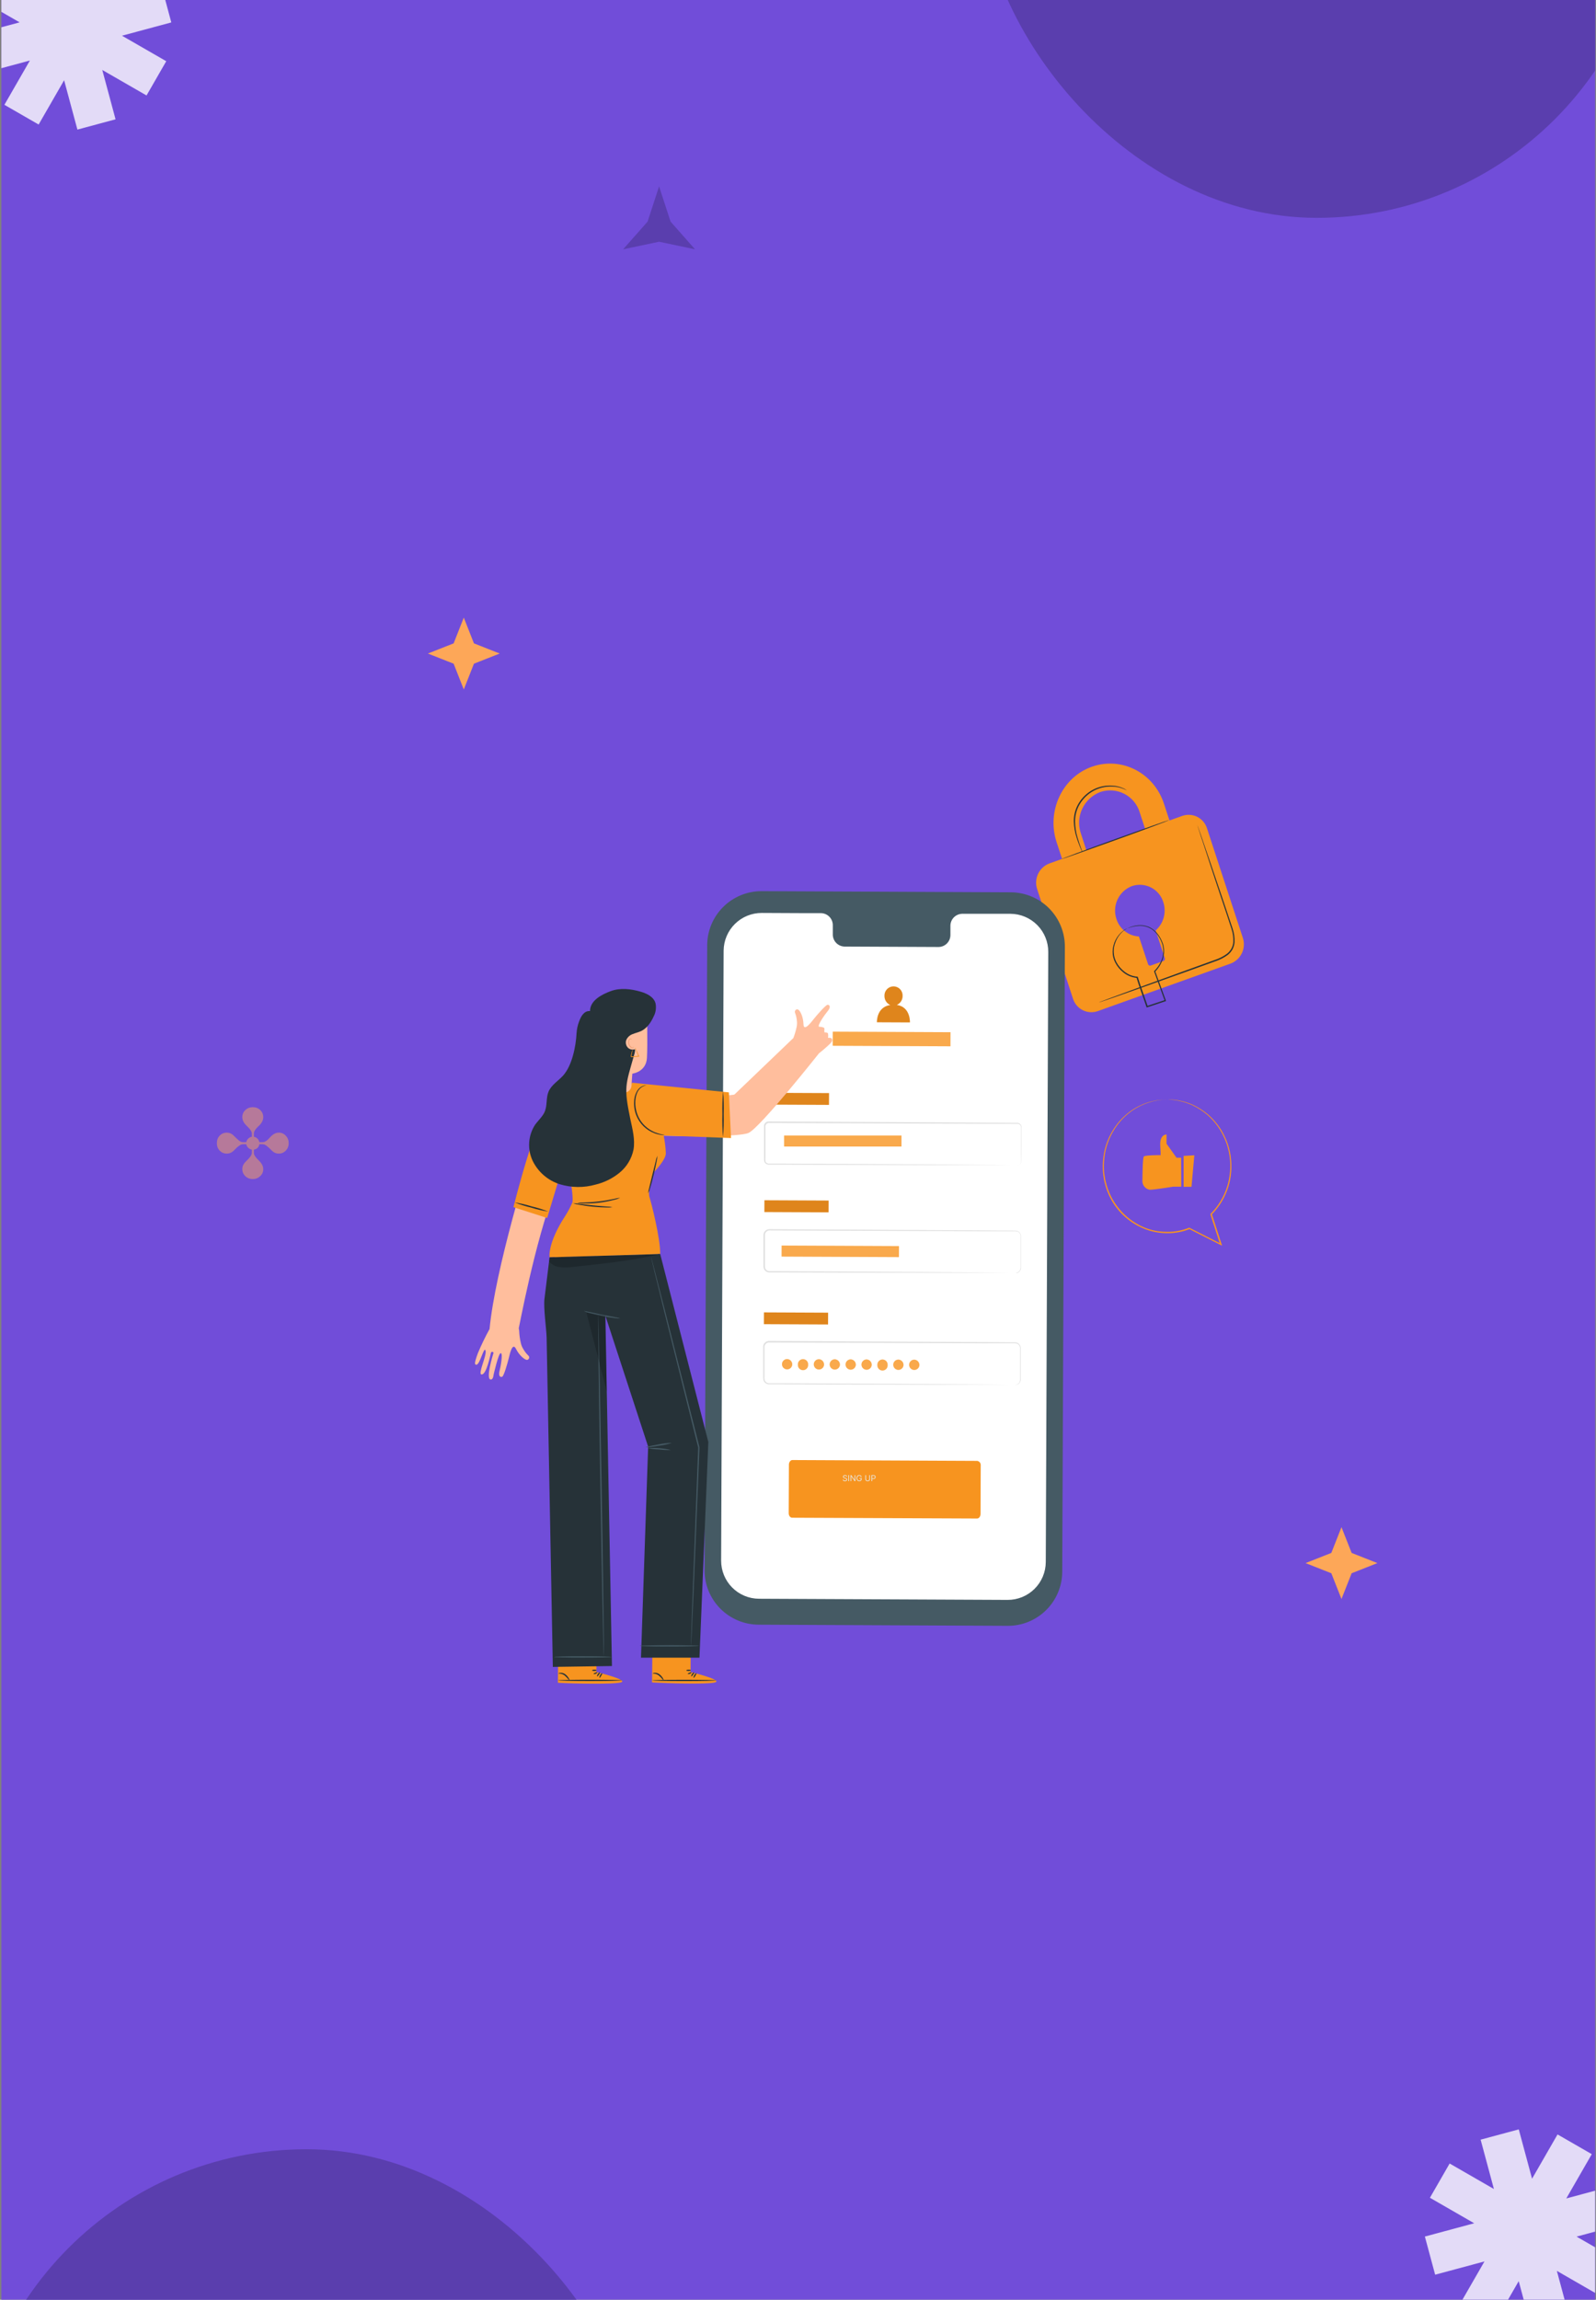 <svg width="711" height="1024" viewBox="0 0 711 1024" fill="none" xmlns="http://www.w3.org/2000/svg">
<rect x="0" y="0" width="711" height="1024" fill="#808080" stroke="none"/>
<g clip-path="url(#clip0_4180_63549)">
<rect width="710" height="1024" transform="translate(0.612)" fill="#714DD9"/>
<g clip-path="url(#clip1_4180_63549)">
<path fill-rule="evenodd" clip-rule="evenodd" d="M76.314 9.984L71.738 -7.011L49.766 -1.094L61.119 -20.814L45.866 -29.596L34.513 -9.875L28.596 -31.848L11.602 -27.271L17.518 -5.299L-2.202 -16.652L-10.983 -1.4L8.737 9.954L-13.235 15.87L-8.659 32.865L13.313 26.948L1.96 46.669L17.213 55.45L28.566 35.729L34.482 57.702L51.477 53.126L45.561 31.153L65.281 42.507L74.062 27.254L54.342 15.9L76.314 9.984Z" fill="#714DD9"/>
<path fill-rule="evenodd" clip-rule="evenodd" d="M76.314 9.984L71.738 -7.011L49.766 -1.094L61.119 -20.814L45.866 -29.596L34.513 -9.875L28.596 -31.848L11.602 -27.271L17.518 -5.299L-2.202 -16.652L-10.983 -1.4L8.737 9.954L-13.235 15.87L-8.659 32.865L13.313 26.948L1.96 46.669L17.213 55.45L28.566 35.729L34.482 57.702L51.477 53.126L45.561 31.153L65.281 42.507L74.062 27.254L54.342 15.9L76.314 9.984Z" fill="white" fill-opacity="0.8"/>
</g>
<g clip-path="url(#clip2_4180_63549)">
<path d="M293.613 83L298.733 98.68L309.613 111L293.613 107.64L277.613 111L288.493 98.68L293.613 83Z" fill="#714DD9"/>
<path d="M293.613 83L298.733 98.68L309.613 111L293.613 107.64L277.613 111L288.493 98.68L293.613 83Z" fill="black" fill-opacity="0.2"/>
</g>
<g clip-path="url(#clip3_4180_63549)">
<path fill-rule="evenodd" clip-rule="evenodd" d="M724.314 989.984L719.738 972.989L697.766 978.906L709.119 959.185L693.866 950.404L682.513 970.125L676.596 948.152L659.602 952.728L665.518 974.701L645.798 963.348L637.017 978.6L656.737 989.954L634.765 995.87L639.341 1012.86L661.313 1006.95L649.96 1026.67L665.213 1035.45L676.566 1015.73L682.482 1037.7L699.477 1033.13L693.561 1011.15L713.281 1022.51L722.062 1007.25L702.342 995.9L724.314 989.984Z" fill="#714DD9"/>
<path fill-rule="evenodd" clip-rule="evenodd" d="M724.314 989.984L719.738 972.989L697.766 978.906L709.119 959.185L693.866 950.404L682.513 970.125L676.596 948.152L659.602 952.728L665.518 974.701L645.798 963.348L637.017 978.6L656.737 989.954L634.765 995.87L639.341 1012.86L661.313 1006.95L649.96 1026.67L665.213 1035.45L676.566 1015.73L682.482 1037.7L699.477 1033.13L693.561 1011.15L713.281 1022.51L722.062 1007.25L702.342 995.9L724.314 989.984Z" fill="white" fill-opacity="0.8"/>
</g>
<rect x="-13.388" y="957" width="300" height="300" rx="150" fill="#714DD9"/>
<rect x="-13.388" y="957" width="300" height="300" rx="150" fill="black" fill-opacity="0.2"/>
<rect x="436.612" y="-203" width="300" height="300" rx="150" fill="#714DD9"/>
<rect x="436.612" y="-203" width="300" height="300" rx="150" fill="black" fill-opacity="0.2"/>
<path d="M526.708 363.291L520.985 365.336L518.529 357.858C514.018 344.068 499.639 336.745 486.427 341.401C473.215 346.057 466.181 361.18 470.692 374.97L473.148 382.448L467.403 384.504C465.213 385.354 463.434 387.015 462.436 389.142C461.439 391.27 461.299 393.7 462.047 395.927L477.971 444.586C478.301 445.689 478.85 446.714 479.585 447.6C480.319 448.487 481.224 449.216 482.246 449.746C483.268 450.276 484.386 450.595 485.534 450.684C486.682 450.773 487.836 450.63 488.927 450.265L548.232 429.052C550.451 428.204 552.255 426.528 553.265 424.377C554.274 422.225 554.41 419.767 553.643 417.518L537.709 368.858C537.37 367.759 536.812 366.739 536.07 365.859C535.328 364.98 534.417 364.259 533.39 363.739C532.364 363.219 531.243 362.912 530.095 362.835C528.946 362.758 527.795 362.913 526.708 363.291ZM481.504 371.07C480.288 367.484 480.506 363.567 482.114 360.139C483.721 356.71 486.593 354.037 490.127 352.679C491.872 352.082 493.72 351.843 495.56 351.975C497.4 352.108 499.194 352.61 500.836 353.451C502.477 354.292 503.933 355.455 505.115 356.871C506.297 358.286 507.183 359.926 507.717 361.691L510.162 369.169L483.949 378.548L481.504 371.07ZM514.84 414.251L518.907 426.674C518.982 426.923 518.958 427.191 518.84 427.423C518.722 427.655 518.519 427.832 518.274 427.918L512.573 429.952C512.347 430.015 512.104 429.987 511.897 429.876C511.69 429.764 511.534 429.576 511.462 429.352L507.362 416.984C505.101 416.861 502.932 416.05 501.144 414.66C499.357 413.27 498.037 411.367 497.361 409.206C496.395 406.349 496.571 403.229 497.853 400.499C499.135 397.769 501.424 395.641 504.239 394.56C505.63 394.085 507.101 393.895 508.567 394.001C510.032 394.107 511.461 394.507 512.769 395.176C514.076 395.846 515.235 396.772 516.177 397.9C517.119 399.027 517.825 400.333 518.252 401.739C518.967 403.934 519.026 406.29 518.422 408.518C517.818 410.747 516.577 412.75 514.851 414.284L514.84 414.251Z" fill="#F7941F"/>
<path d="M520.729 365.203C520.729 365.358 510.117 369.348 496.916 374.092C483.715 378.837 472.948 382.649 472.892 382.538C472.837 382.426 483.504 378.404 496.716 373.648C509.928 368.892 520.674 365.058 520.729 365.203Z" fill="#263238"/>
<path d="M533.33 367.247C533.379 367.344 533.42 367.444 533.452 367.547C533.541 367.769 533.641 368.058 533.775 368.414C534.064 369.225 534.464 370.347 534.964 371.747L539.231 384.171C541.009 389.438 543.131 395.683 545.487 402.616C546.598 406.094 547.909 409.717 549.131 413.528C549.786 415.492 550.068 417.561 549.965 419.629C549.871 420.704 549.565 421.75 549.065 422.707C548.531 423.66 547.818 424.502 546.965 425.185C545.248 426.438 543.342 427.41 541.32 428.063L535.597 430.119L524.763 433.997L506.417 440.53L494.027 444.886L490.694 445.998L489.805 446.286C489.71 446.329 489.608 446.355 489.505 446.364C489.505 446.364 489.594 446.364 489.782 446.231L490.649 445.886L493.983 444.631L506.306 440.097L524.618 433.43L535.43 429.519L541.153 427.452C543.118 426.825 544.968 425.883 546.631 424.663C547.425 424.029 548.089 423.248 548.587 422.362C549.058 421.478 549.341 420.506 549.42 419.507C549.523 417.514 549.251 415.521 548.62 413.628C547.42 409.85 546.153 406.195 545.009 402.716C542.698 395.771 540.564 389.504 538.875 384.237C537.186 378.97 535.764 374.737 534.786 371.759C534.319 370.303 533.964 369.169 533.675 368.347L533.408 367.458C533.374 367.391 533.348 367.32 533.33 367.247Z" fill="#263238"/>
<path d="M502.039 351.923C502.039 351.923 501.45 351.635 500.361 351.19C498.809 350.594 497.167 350.263 495.505 350.212C493.041 350.128 490.59 350.591 488.327 351.568C485.575 352.785 483.222 354.753 481.537 357.246C479.842 359.732 478.932 362.671 478.926 365.68C478.949 368.147 479.323 370.597 480.037 372.958C480.615 374.981 481.215 376.592 481.615 377.714C481.851 378.284 482.044 378.871 482.193 379.47C481.877 378.937 481.613 378.375 481.404 377.792C480.948 376.681 480.293 375.103 479.648 373.069C478.857 370.684 478.426 368.193 478.37 365.68C478.341 362.557 479.272 359.5 481.037 356.924C482.78 354.339 485.23 352.31 488.093 351.079C490.427 350.096 492.955 349.663 495.483 349.812C497.181 349.899 498.849 350.294 500.405 350.979C500.822 351.171 501.223 351.394 501.606 351.646C501.764 351.715 501.91 351.809 502.039 351.923Z" fill="#263238"/>
<path d="M502.317 413.35C502.495 413.242 502.68 413.15 502.873 413.072C503.429 412.821 504.005 412.617 504.595 412.461C505.532 412.185 506.498 412.02 507.473 411.972C508.8 411.901 510.127 412.101 511.373 412.561C514.218 413.561 516.829 416.461 518.118 420.339C518.736 422.421 518.736 424.636 518.118 426.718C517.433 428.976 516.204 431.033 514.54 432.707L514.607 432.407C516.085 436.463 517.696 440.863 519.363 445.452L519.463 445.73L519.185 445.83L516.64 446.675L511.085 448.53L510.807 448.619L510.718 448.342C509.195 443.741 507.529 439.452 506.273 435.241L506.517 435.429C504.345 435.249 502.274 434.434 500.561 433.085C499.012 431.892 497.742 430.375 496.839 428.64C496.024 427.102 495.619 425.38 495.661 423.64C495.713 421.861 496.157 420.116 496.962 418.529C497.766 416.942 498.912 415.553 500.317 414.461C500.895 413.992 501.544 413.617 502.239 413.35C501.612 413.722 501.003 414.127 500.417 414.561C498.874 415.867 497.692 417.546 496.983 419.439C496.375 420.867 496.091 422.411 496.151 423.962C496.21 425.512 496.612 427.03 497.328 428.407C498.216 430.075 499.455 431.531 500.961 432.674C502.595 433.956 504.57 434.729 506.64 434.896H506.829L506.884 435.063C508.106 439.196 509.784 443.519 511.329 448.142L510.962 447.964L516.518 446.108L519.052 445.252L518.874 445.63C517.218 441.041 515.618 436.63 514.151 432.574V432.407L514.285 432.274C515.9 430.669 517.105 428.698 517.796 426.529C518.385 424.538 518.385 422.419 517.796 420.428C516.585 416.695 514.085 413.861 511.373 412.861C510.173 412.398 508.892 412.183 507.606 412.228C506.647 412.25 505.692 412.38 504.762 412.617C503.106 413.028 502.328 413.406 502.317 413.35Z" fill="#263238"/>
<path d="M448.923 723.934L337.926 723.423C331.516 723.388 325.382 720.81 320.871 716.256C316.36 711.701 313.842 705.543 313.868 699.133L315.046 420.878C315.059 417.702 315.698 414.56 316.926 411.631C318.154 408.703 319.948 406.045 322.204 403.81C324.459 401.574 327.134 399.806 330.074 398.604C333.014 397.403 336.161 396.793 339.337 396.809L450.323 397.321C456.733 397.353 462.868 399.928 467.381 404.48C471.894 409.033 474.415 415.19 474.392 421.6L473.214 699.844C473.201 703.021 472.562 706.164 471.334 709.094C470.106 712.023 468.314 714.683 466.058 716.92C463.802 719.157 461.128 720.928 458.188 722.131C455.248 723.335 452.1 723.948 448.923 723.934Z" fill="#455A64"/>
<path d="M450.156 406.888H428.643C427.941 406.901 427.249 407.052 426.605 407.333C425.962 407.613 425.38 408.018 424.893 408.524C424.406 409.029 424.023 409.626 423.767 410.279C423.51 410.933 423.385 411.631 423.399 412.332V416.233C423.412 416.934 423.287 417.631 423.03 418.284C422.773 418.937 422.391 419.533 421.903 420.038C421.416 420.542 420.834 420.946 420.191 421.226C419.547 421.505 418.855 421.655 418.154 421.667L376.217 421.478C374.798 421.44 373.453 420.84 372.476 419.811C371.499 418.782 370.97 417.407 371.006 415.988V412.088C371.042 410.671 370.514 409.298 369.54 408.269C368.565 407.24 367.222 406.639 365.805 406.599H358.238L339.403 406.51C334.923 406.483 330.615 408.233 327.423 411.375C324.23 414.518 322.413 418.798 322.369 423.278L321.257 694.876C321.247 697.099 321.675 699.302 322.516 701.359C323.357 703.416 324.595 705.287 326.159 706.866C327.723 708.445 329.583 709.7 331.633 710.56C333.682 711.42 335.881 711.867 338.103 711.878L448.867 712.389C451.091 712.399 453.295 711.971 455.354 711.13C457.412 710.288 459.285 709.049 460.865 707.484C462.444 705.919 463.7 704.057 464.561 702.007C465.421 699.956 465.869 697.756 465.88 695.532L466.991 423.933C467.017 419.441 465.259 415.122 462.102 411.925C458.945 408.729 454.649 406.917 450.156 406.888Z" fill="white"/>
<path d="M435.256 676.153L352.894 675.797C352.038 675.797 351.349 674.864 351.361 673.731L351.45 652.184C351.45 651.073 352.15 650.118 353.005 650.118L435.367 650.495C435.841 650.577 436.265 650.839 436.551 651.226C436.837 651.614 436.962 652.096 436.901 652.573L436.823 674.097C436.823 675.242 436.112 676.164 435.256 676.153Z" fill="#F7941F"/>
<path d="M377.048 657.501C377.033 657.368 376.969 657.265 376.857 657.191C376.744 657.118 376.607 657.081 376.444 657.081C376.325 657.081 376.221 657.1 376.131 657.139C376.043 657.177 375.974 657.23 375.924 657.298C375.875 657.365 375.85 657.442 375.85 657.528C375.85 657.599 375.867 657.661 375.901 657.713C375.936 657.764 375.981 657.806 376.035 657.84C376.09 657.874 376.147 657.901 376.206 657.923C376.266 657.944 376.32 657.961 376.37 657.974L376.644 658.048C376.714 658.066 376.792 658.092 376.878 658.124C376.964 658.157 377.047 658.201 377.126 658.257C377.206 658.312 377.271 658.383 377.323 658.47C377.375 658.556 377.401 658.663 377.401 658.789C377.401 658.934 377.362 659.066 377.286 659.183C377.211 659.301 377.1 659.394 376.955 659.463C376.811 659.532 376.635 659.567 376.428 659.567C376.235 659.567 376.069 659.536 375.928 659.474C375.787 659.411 375.677 659.325 375.596 659.213C375.517 659.102 375.472 658.973 375.461 658.826H375.797C375.806 658.927 375.84 659.011 375.9 659.078C375.96 659.144 376.037 659.193 376.129 659.225C376.221 659.257 376.321 659.273 376.428 659.273C376.553 659.273 376.664 659.252 376.763 659.212C376.862 659.171 376.941 659.114 376.998 659.041C377.056 658.968 377.085 658.882 377.085 658.784C377.085 658.694 377.06 658.622 377.01 658.566C376.96 658.51 376.895 658.464 376.813 658.429C376.732 658.394 376.644 658.363 376.549 658.337L376.218 658.242C376.008 658.182 375.841 658.096 375.719 657.984C375.596 657.871 375.535 657.725 375.535 657.543C375.535 657.393 375.575 657.261 375.657 657.149C375.739 657.036 375.85 656.949 375.988 656.886C376.127 656.823 376.283 656.792 376.454 656.792C376.628 656.792 376.782 656.823 376.917 656.885C377.052 656.946 377.159 657.03 377.238 657.137C377.317 657.244 377.359 657.366 377.364 657.501H377.048ZM378.262 656.829V659.52H377.936V656.829H378.262ZM381.049 656.829V659.52H380.734L379.268 657.407H379.241V659.52H378.916V656.829H379.231L380.702 658.947H380.729V656.829H381.049ZM383.541 657.669C383.512 657.581 383.474 657.502 383.427 657.432C383.38 657.361 383.325 657.3 383.26 657.25C383.196 657.2 383.123 657.162 383.042 657.136C382.96 657.11 382.871 657.097 382.774 657.097C382.614 657.097 382.469 657.138 382.339 657.22C382.208 657.302 382.104 657.424 382.027 657.584C381.95 657.744 381.912 657.941 381.912 658.174C381.912 658.407 381.951 658.604 382.029 658.764C382.107 658.924 382.212 659.046 382.345 659.128C382.478 659.21 382.628 659.251 382.795 659.251C382.949 659.251 383.085 659.219 383.202 659.153C383.32 659.086 383.412 658.993 383.478 658.872C383.544 658.75 383.578 658.607 383.578 658.442L383.678 658.463H382.868V658.174H383.893V658.463C383.893 658.685 383.846 658.877 383.751 659.041C383.657 659.205 383.528 659.332 383.362 659.422C383.198 659.512 383.008 659.556 382.795 659.556C382.556 659.556 382.347 659.5 382.167 659.388C381.987 659.276 381.847 659.117 381.746 658.91C381.646 658.703 381.596 658.458 381.596 658.174C381.596 657.961 381.625 657.77 381.682 657.6C381.74 657.429 381.821 657.284 381.926 657.164C382.031 657.044 382.156 656.952 382.299 656.888C382.443 656.824 382.601 656.792 382.774 656.792C382.916 656.792 383.048 656.813 383.17 656.856C383.294 656.898 383.404 656.958 383.5 657.036C383.597 657.113 383.679 657.206 383.743 657.313C383.808 657.42 383.853 657.539 383.877 657.669H383.541ZM387.258 656.829H387.584V658.61C387.584 658.794 387.54 658.958 387.454 659.103C387.368 659.247 387.246 659.36 387.09 659.443C386.933 659.526 386.749 659.567 386.538 659.567C386.327 659.567 386.143 659.526 385.986 659.443C385.829 659.36 385.707 659.247 385.621 659.103C385.535 658.958 385.492 658.794 385.492 658.61V656.829H385.818V658.584C385.818 658.715 385.847 658.832 385.904 658.935C385.962 659.036 386.045 659.117 386.152 659.175C386.259 659.233 386.388 659.262 386.538 659.262C386.688 659.262 386.816 659.233 386.924 659.175C387.032 659.117 387.114 659.036 387.171 658.935C387.229 658.832 387.258 658.715 387.258 658.584V656.829ZM388.234 659.52V656.829H389.144C389.355 656.829 389.527 656.867 389.661 656.943C389.796 657.018 389.896 657.12 389.961 657.249C390.026 657.378 390.058 657.521 390.058 657.68C390.058 657.839 390.026 657.983 389.961 658.112C389.897 658.242 389.798 658.345 389.664 658.422C389.53 658.499 389.358 658.537 389.149 658.537H388.497V658.248H389.138C389.283 658.248 389.399 658.223 389.487 658.173C389.574 658.123 389.638 658.055 389.677 657.97C389.717 657.885 389.738 657.788 389.738 657.68C389.738 657.572 389.717 657.476 389.677 657.391C389.638 657.306 389.574 657.239 389.485 657.191C389.397 657.142 389.28 657.118 389.133 657.118H388.56V659.52H388.234Z" fill="#E8E8E3"/>
<path d="M369.322 486.728L340.742 486.598L340.718 491.843L369.298 491.972L369.322 486.728Z" fill="#F7941F"/>
<path opacity="0.1" d="M369.322 486.728L340.742 486.598L340.718 491.843L369.298 491.972L369.322 486.728Z" fill="black"/>
<path d="M453.101 518.93C453.326 518.907 453.546 518.855 453.757 518.774C454.064 518.654 454.332 518.449 454.528 518.184C454.725 517.919 454.843 517.603 454.868 517.274C454.868 515.507 454.868 512.929 454.868 509.618C454.868 507.962 454.868 506.107 454.868 504.062C454.868 503.562 454.868 503.04 454.868 502.517C454.94 502.011 454.83 501.495 454.557 501.062C454.404 500.854 454.205 500.685 453.975 500.567C453.746 500.45 453.492 500.387 453.235 500.384H451.501H435.444L342.504 500.039C342.266 500.035 342.031 500.089 341.818 500.195C341.605 500.302 341.421 500.458 341.282 500.651C341.013 501.085 340.911 501.602 340.993 502.106C340.993 503.217 340.993 504.329 340.993 505.44C340.993 507.662 340.993 509.885 340.993 512.107C340.993 513.218 340.993 514.329 340.993 515.441C340.947 515.958 340.947 516.479 340.993 516.996C341.051 517.218 341.16 517.424 341.31 517.597C341.46 517.77 341.648 517.907 341.859 517.996C342.078 518.084 342.313 518.125 342.548 518.119H348.204L372.884 518.252L414.665 518.508L442.834 518.73L450.49 518.819H452.479C452.935 518.819 453.157 518.819 453.157 518.819H452.479H450.49H442.834H414.665L372.884 518.685L348.204 518.585H342.548C342.237 518.598 341.927 518.545 341.637 518.43C341.345 518.305 341.084 518.115 340.876 517.874C340.668 517.633 340.518 517.348 340.437 517.041C340.373 516.749 340.35 516.45 340.37 516.152V515.329C340.37 514.218 340.37 513.107 340.37 511.996C340.37 509.774 340.37 507.551 340.37 505.329C340.37 504.218 340.37 503.106 340.37 501.995C340.349 501.699 340.349 501.402 340.37 501.106C340.412 500.779 340.538 500.469 340.737 500.206C340.929 499.938 341.182 499.72 341.477 499.571C341.771 499.422 342.096 499.346 342.426 499.351L435.367 499.862L451.423 499.973H453.157C453.462 499.973 453.763 500.047 454.034 500.188C454.305 500.329 454.537 500.534 454.713 500.784C455.026 501.267 455.152 501.848 455.068 502.417C455.068 502.94 455.068 503.462 455.068 503.962C455.068 505.984 455.068 507.84 455.068 509.518C455.068 512.852 454.99 515.407 454.968 517.185C454.941 517.527 454.817 517.854 454.61 518.128C454.403 518.401 454.123 518.61 453.801 518.73C453.591 518.86 453.349 518.929 453.101 518.93Z" fill="#E0E0E0"/>
<path d="M401.598 505.617H349.327V510.518H401.598V505.617Z" fill="#F7941F"/>
<path opacity="0.2" d="M401.598 505.617H349.327V510.518H401.598V505.617Z" fill="white"/>
<path d="M369.127 534.574L340.548 534.444L340.524 539.689L369.104 539.818L369.127 534.574Z" fill="#F7941F"/>
<path opacity="0.1" d="M369.127 534.574L340.548 534.444L340.524 539.689L369.104 539.818L369.127 534.574Z" fill="black"/>
<path d="M452.379 566.777C452.603 566.75 452.826 566.709 453.046 566.655C453.356 566.556 453.642 566.392 453.883 566.174C454.125 565.955 454.316 565.687 454.446 565.388C454.621 564.94 454.689 564.457 454.646 563.977C454.646 563.444 454.646 562.866 454.646 562.221C454.646 560.932 454.646 559.466 454.646 557.777V550.721C454.699 550.21 454.586 549.695 454.323 549.254C454.049 548.801 453.618 548.465 453.112 548.309C452.559 548.211 451.995 548.181 451.434 548.22H435.444L342.826 547.876C342.328 547.877 341.847 548.059 341.473 548.388C341.099 548.717 340.857 549.171 340.793 549.665C340.793 550.721 340.793 551.887 340.793 552.999C340.793 555.221 340.793 557.443 340.793 559.666C340.793 560.777 340.793 561.888 340.793 562.999C340.751 563.519 340.774 564.041 340.859 564.555C340.998 565.006 341.283 565.397 341.67 565.666C342.081 565.927 342.563 566.051 343.048 566.022H344.593H347.804L372.395 566.144L414.031 566.4L442.1 566.622L449.734 566.711H451.723H452.39H451.723H449.734H442.1H414.031L372.373 566.666L347.782 566.577H342.948C342.347 566.613 341.751 566.453 341.248 566.122C340.743 565.771 340.373 565.257 340.204 564.666C340.104 564.101 340.074 563.527 340.115 562.955C340.115 561.844 340.115 560.732 340.115 559.621C340.115 557.399 340.115 555.176 340.115 552.954C340.115 551.843 340.115 550.732 340.115 549.62C340.196 548.985 340.506 548.401 340.986 547.978C341.467 547.554 342.085 547.321 342.726 547.32L435.344 547.831L451.334 547.954C451.93 547.917 452.527 547.958 453.112 548.076C453.69 548.265 454.177 548.66 454.479 549.187C454.767 549.677 454.891 550.245 454.835 550.809C454.835 551.332 454.835 551.843 454.835 552.354C454.835 554.365 454.835 556.21 454.835 557.91C454.835 559.61 454.835 561.044 454.835 562.355C454.835 562.988 454.835 563.577 454.835 564.122C454.875 564.619 454.795 565.118 454.601 565.577C454.457 565.884 454.248 566.156 453.989 566.374C453.731 566.593 453.428 566.753 453.101 566.844C452.858 566.864 452.614 566.842 452.379 566.777Z" fill="#E0E0E0"/>
<path d="M368.912 584.499L340.332 584.369L340.308 589.614L368.888 589.743L368.912 584.499Z" fill="#F7941F"/>
<path opacity="0.1" d="M368.912 584.499L340.332 584.369L340.308 589.614L368.888 589.743L368.912 584.499Z" fill="black"/>
<path d="M452.157 616.681C452.382 616.655 452.604 616.614 452.824 616.559C453.133 616.461 453.417 616.298 453.659 616.081C453.9 615.865 454.093 615.6 454.224 615.303C454.398 614.854 454.466 614.372 454.424 613.892C454.424 613.348 454.424 612.781 454.424 612.125C454.424 610.847 454.424 609.369 454.424 607.68V600.624C454.477 600.113 454.364 599.599 454.102 599.158C453.821 598.713 453.392 598.382 452.89 598.224C452.337 598.121 451.774 598.088 451.213 598.124H435.222L342.604 597.78C342.106 597.781 341.625 597.963 341.251 598.292C340.877 598.621 340.635 599.075 340.571 599.569C340.571 600.68 340.571 601.791 340.571 602.902C340.571 605.125 340.571 607.347 340.571 609.569C340.571 610.681 340.571 611.792 340.571 612.903C340.529 613.419 340.552 613.937 340.637 614.448C340.77 614.901 341.057 615.294 341.449 615.559C341.856 615.825 342.341 615.95 342.826 615.914H347.66L372.251 616.048L413.887 616.303L441.956 616.526L449.59 616.614H451.579C452.024 616.614 452.246 616.614 452.246 616.614C452.246 616.614 452.024 616.614 451.579 616.614H449.59H441.956H413.887L372.251 616.492L347.66 616.392H342.826C342.225 616.433 341.627 616.273 341.126 615.937C340.621 615.586 340.252 615.072 340.082 614.481C339.982 613.916 339.952 613.342 339.993 612.77C339.993 611.658 339.993 610.547 339.993 609.436C339.993 607.214 339.993 604.991 339.993 602.769C339.993 601.658 339.993 600.547 339.993 599.38C340.071 598.745 340.379 598.161 340.858 597.738C341.337 597.314 341.954 597.08 342.593 597.08L435.211 597.591L451.201 597.713C451.797 597.676 452.394 597.718 452.979 597.835C453.557 598.024 454.044 598.42 454.346 598.946C454.634 599.436 454.758 600.004 454.702 600.569C454.702 601.091 454.702 601.613 454.702 602.113C454.702 604.125 454.702 605.969 454.702 607.669C454.702 609.369 454.702 610.803 454.702 612.114C454.702 612.747 454.702 613.336 454.702 613.881C454.744 614.378 454.664 614.878 454.468 615.337C454.324 615.643 454.115 615.915 453.857 616.134C453.598 616.352 453.295 616.512 452.968 616.603C452.708 616.693 452.43 616.719 452.157 616.681Z" fill="#E0E0E0"/>
<path d="M400.482 554.851L348.212 554.614L348.19 559.514L400.46 559.751L400.482 554.851Z" fill="#F7941F"/>
<path opacity="0.2" d="M400.482 554.851L348.212 554.614L348.19 559.514L400.46 559.751L400.482 554.851Z" fill="white"/>
<path d="M352.938 607.614C352.906 608.061 352.742 608.489 352.469 608.844C352.195 609.199 351.824 609.466 351.4 609.611C350.976 609.757 350.519 609.775 350.085 609.664C349.651 609.552 349.259 609.315 348.958 608.983C348.658 608.65 348.461 608.237 348.393 607.794C348.325 607.351 348.388 606.898 348.576 606.491C348.763 606.084 349.065 605.74 349.446 605.503C349.826 605.267 350.268 605.147 350.716 605.159C351.335 605.193 351.916 605.47 352.332 605.93C352.748 606.39 352.966 606.995 352.938 607.614Z" fill="#F7941F"/>
<path d="M360.017 607.647C360.039 607.96 359.996 608.275 359.891 608.571C359.786 608.867 359.622 609.138 359.408 609.368C359.193 609.597 358.934 609.781 358.646 609.906C358.358 610.031 358.048 610.096 357.734 610.096C357.419 610.096 357.109 610.031 356.821 609.906C356.533 609.781 356.274 609.597 356.059 609.368C355.845 609.138 355.681 608.867 355.576 608.571C355.471 608.275 355.428 607.96 355.45 607.647C355.428 607.334 355.471 607.02 355.576 606.724C355.681 606.427 355.845 606.156 356.059 605.927C356.274 605.697 356.533 605.514 356.821 605.389C357.109 605.263 357.419 605.199 357.734 605.199C358.048 605.199 358.358 605.263 358.646 605.389C358.934 605.514 359.193 605.697 359.408 605.927C359.622 606.156 359.786 606.427 359.891 606.724C359.996 607.02 360.039 607.334 360.017 607.647Z" fill="#F7941F"/>
<path d="M367.107 607.681C367.074 608.128 366.911 608.555 366.637 608.91C366.364 609.265 365.992 609.532 365.568 609.678C365.144 609.824 364.687 609.842 364.253 609.73C363.819 609.618 363.427 609.381 363.127 609.049C362.826 608.717 362.629 608.304 362.561 607.861C362.493 607.418 362.557 606.964 362.744 606.557C362.931 606.15 363.234 605.807 363.614 605.57C363.995 605.333 364.436 605.213 364.884 605.225C365.502 605.262 366.081 605.54 366.497 605.999C366.912 606.458 367.131 607.062 367.107 607.681Z" fill="#F7941F"/>
<path d="M374.185 607.714C374.152 608.161 373.989 608.588 373.715 608.943C373.442 609.298 373.07 609.565 372.646 609.711C372.222 609.857 371.765 609.875 371.331 609.763C370.897 609.651 370.505 609.414 370.205 609.082C369.904 608.75 369.707 608.337 369.639 607.894C369.571 607.451 369.635 606.997 369.822 606.59C370.009 606.183 370.312 605.84 370.692 605.603C371.073 605.366 371.514 605.246 371.962 605.258C372.58 605.295 373.159 605.573 373.575 606.032C373.99 606.491 374.209 607.095 374.185 607.714Z" fill="#F7941F"/>
<path d="M381.262 607.736C381.232 608.184 381.07 608.613 380.798 608.969C380.526 609.326 380.154 609.594 379.731 609.742C379.307 609.889 378.849 609.909 378.414 609.798C377.979 609.688 377.587 609.452 377.285 609.12C376.983 608.788 376.785 608.374 376.717 607.931C376.648 607.488 376.711 607.034 376.898 606.626C377.085 606.218 377.388 605.874 377.768 605.637C378.149 605.4 378.591 605.28 379.04 605.292C379.656 605.329 380.233 605.605 380.648 606.062C381.063 606.519 381.284 607.119 381.262 607.736Z" fill="#F7941F"/>
<path d="M388.353 607.77C388.322 608.215 388.163 608.642 387.893 608.998C387.623 609.353 387.255 609.622 386.835 609.772C386.414 609.921 385.959 609.944 385.525 609.838C385.092 609.732 384.699 609.502 384.394 609.175C384.09 608.848 383.888 608.44 383.813 608C383.737 607.56 383.793 607.108 383.971 606.699C384.15 606.29 384.444 605.942 384.818 605.698C385.192 605.454 385.628 605.324 386.075 605.325C386.701 605.349 387.292 605.619 387.719 606.077C388.146 606.535 388.374 607.144 388.353 607.77Z" fill="#F7941F"/>
<path d="M395.43 607.803C395.452 608.116 395.409 608.43 395.305 608.726C395.2 609.022 395.035 609.294 394.821 609.523C394.607 609.753 394.348 609.936 394.06 610.061C393.772 610.187 393.461 610.251 393.147 610.251C392.833 610.251 392.522 610.187 392.234 610.061C391.946 609.936 391.687 609.753 391.473 609.523C391.259 609.294 391.094 609.022 390.989 608.726C390.884 608.43 390.841 608.116 390.863 607.803C390.841 607.489 390.884 607.175 390.989 606.879C391.094 606.583 391.259 606.312 391.473 606.082C391.687 605.852 391.946 605.669 392.234 605.544C392.522 605.419 392.833 605.354 393.147 605.354C393.461 605.354 393.772 605.419 394.06 605.544C394.348 605.669 394.607 605.852 394.821 606.082C395.035 606.312 395.2 606.583 395.305 606.879C395.409 607.175 395.452 607.489 395.43 607.803Z" fill="#F7941F"/>
<path d="M402.509 607.837C402.478 608.282 402.318 608.709 402.049 609.064C401.779 609.42 401.411 609.689 400.99 609.838C400.57 609.988 400.115 610.011 399.681 609.905C399.248 609.799 398.854 609.568 398.55 609.242C398.246 608.915 398.044 608.507 397.969 608.067C397.893 607.627 397.948 607.174 398.127 606.765C398.306 606.356 398.6 606.008 398.974 605.764C399.347 605.52 399.784 605.391 400.231 605.392C400.857 605.415 401.448 605.686 401.875 606.144C402.302 606.602 402.53 607.211 402.509 607.837Z" fill="#F7941F"/>
<path d="M409.588 607.87C409.557 608.317 409.395 608.746 409.123 609.103C408.851 609.459 408.48 609.728 408.056 609.875C407.632 610.023 407.174 610.042 406.74 609.932C406.305 609.821 405.912 609.585 405.61 609.253C405.308 608.921 405.111 608.508 405.042 608.064C404.973 607.621 405.036 607.167 405.223 606.759C405.41 606.352 405.713 606.008 406.094 605.77C406.475 605.533 406.917 605.413 407.365 605.425C407.981 605.462 408.558 605.739 408.974 606.196C409.389 606.652 409.609 607.253 409.588 607.87Z" fill="#F7941F"/>
<g opacity="0.2">
<path d="M352.938 607.614C352.906 608.061 352.742 608.489 352.469 608.844C352.195 609.199 351.824 609.466 351.4 609.611C350.976 609.757 350.519 609.775 350.085 609.664C349.651 609.552 349.259 609.315 348.958 608.983C348.658 608.65 348.461 608.237 348.393 607.794C348.325 607.351 348.388 606.898 348.576 606.491C348.763 606.084 349.065 605.74 349.446 605.503C349.826 605.267 350.268 605.147 350.716 605.159C351.335 605.193 351.916 605.47 352.332 605.93C352.748 606.39 352.966 606.995 352.938 607.614Z" fill="white"/>
<path d="M360.017 607.647C360.039 607.96 359.996 608.275 359.891 608.571C359.786 608.867 359.621 609.138 359.407 609.368C359.193 609.597 358.934 609.781 358.646 609.906C358.358 610.031 358.047 610.096 357.733 610.096C357.419 610.096 357.109 610.031 356.821 609.906C356.533 609.781 356.273 609.597 356.059 609.368C355.845 609.138 355.68 608.867 355.576 608.571C355.471 608.275 355.428 607.96 355.45 607.647C355.428 607.334 355.471 607.02 355.576 606.724C355.68 606.427 355.845 606.156 356.059 605.927C356.273 605.697 356.533 605.514 356.821 605.389C357.109 605.263 357.419 605.199 357.733 605.199C358.047 605.199 358.358 605.263 358.646 605.389C358.934 605.514 359.193 605.697 359.407 605.927C359.621 606.156 359.786 606.427 359.891 606.724C359.996 607.02 360.039 607.334 360.017 607.647Z" fill="white"/>
<path d="M367.107 607.681C367.074 608.128 366.91 608.555 366.637 608.91C366.363 609.265 365.992 609.532 365.568 609.678C365.144 609.824 364.687 609.842 364.253 609.73C363.819 609.618 363.427 609.381 363.126 609.049C362.826 608.717 362.629 608.304 362.561 607.861C362.493 607.418 362.557 606.964 362.744 606.557C362.931 606.15 363.234 605.807 363.614 605.57C363.994 605.333 364.436 605.213 364.884 605.225C365.502 605.262 366.081 605.54 366.496 605.999C366.912 606.458 367.131 607.062 367.107 607.681Z" fill="white"/>
<path d="M374.185 607.714C374.152 608.161 373.988 608.588 373.715 608.943C373.441 609.298 373.07 609.565 372.646 609.711C372.222 609.857 371.765 609.875 371.331 609.763C370.897 609.651 370.505 609.414 370.204 609.082C369.904 608.75 369.707 608.337 369.639 607.894C369.571 607.451 369.635 606.997 369.822 606.59C370.009 606.183 370.312 605.84 370.692 605.603C371.072 605.366 371.514 605.246 371.962 605.258C372.58 605.295 373.159 605.573 373.574 606.032C373.99 606.491 374.209 607.095 374.185 607.714Z" fill="white"/>
<path d="M381.262 607.736C381.231 608.184 381.07 608.613 380.798 608.969C380.525 609.326 380.154 609.594 379.73 609.742C379.307 609.889 378.849 609.909 378.414 609.798C377.979 609.688 377.586 609.452 377.285 609.12C376.983 608.788 376.785 608.374 376.716 607.931C376.648 607.488 376.711 607.034 376.898 606.626C377.085 606.218 377.387 605.874 377.768 605.637C378.149 605.4 378.591 605.28 379.04 605.292C379.656 605.329 380.233 605.605 380.648 606.062C381.063 606.519 381.284 607.119 381.262 607.736Z" fill="white"/>
<path d="M388.353 607.77C388.322 608.215 388.162 608.642 387.893 608.998C387.623 609.353 387.255 609.622 386.834 609.772C386.414 609.921 385.959 609.944 385.525 609.838C385.091 609.732 384.698 609.502 384.394 609.175C384.09 608.848 383.888 608.44 383.812 608C383.737 607.56 383.792 607.108 383.971 606.699C384.149 606.29 384.444 605.942 384.817 605.698C385.191 605.454 385.628 605.324 386.075 605.325C386.7 605.349 387.292 605.619 387.719 606.077C388.146 606.535 388.374 607.144 388.353 607.77Z" fill="white"/>
<path d="M395.43 607.803C395.452 608.116 395.409 608.43 395.304 608.726C395.199 609.022 395.035 609.294 394.821 609.523C394.606 609.753 394.347 609.936 394.059 610.061C393.771 610.187 393.461 610.251 393.147 610.251C392.833 610.251 392.522 610.187 392.234 610.061C391.946 609.936 391.687 609.753 391.473 609.523C391.258 609.294 391.094 609.022 390.989 608.726C390.884 608.43 390.841 608.116 390.863 607.803C390.841 607.489 390.884 607.175 390.989 606.879C391.094 606.583 391.258 606.312 391.473 606.082C391.687 605.852 391.946 605.669 392.234 605.544C392.522 605.419 392.833 605.354 393.147 605.354C393.461 605.354 393.771 605.419 394.059 605.544C394.347 605.669 394.606 605.852 394.821 606.082C395.035 606.312 395.199 606.583 395.304 606.879C395.409 607.175 395.452 607.489 395.43 607.803Z" fill="white"/>
<path d="M402.508 607.837C402.478 608.282 402.318 608.709 402.048 609.064C401.779 609.42 401.411 609.689 400.99 609.838C400.57 609.988 400.114 610.011 399.681 609.905C399.247 609.799 398.854 609.568 398.55 609.242C398.246 608.915 398.043 608.507 397.968 608.067C397.893 607.627 397.948 607.174 398.127 606.765C398.305 606.356 398.6 606.008 398.973 605.764C399.347 605.52 399.784 605.391 400.23 605.392C400.856 605.415 401.447 605.686 401.874 606.144C402.301 606.602 402.529 607.211 402.508 607.837Z" fill="white"/>
<path d="M409.587 607.87C409.557 608.317 409.395 608.746 409.123 609.103C408.851 609.459 408.479 609.728 408.056 609.875C407.632 610.023 407.174 610.042 406.739 609.932C406.305 609.821 405.912 609.585 405.61 609.253C405.308 608.921 405.111 608.508 405.042 608.064C404.973 607.621 405.036 607.167 405.223 606.759C405.41 606.352 405.713 606.008 406.094 605.77C406.474 605.533 406.917 605.413 407.365 605.425C407.981 605.462 408.558 605.739 408.973 606.196C409.388 606.652 409.609 607.253 409.587 607.87Z" fill="white"/>
</g>
<path d="M399.531 447.458C400.303 447.118 400.958 446.558 401.414 445.849C401.87 445.14 402.108 444.312 402.098 443.468C402.126 442.92 402.043 442.372 401.853 441.857C401.663 441.342 401.37 440.871 400.993 440.472C400.615 440.074 400.16 439.757 399.655 439.54C399.151 439.323 398.607 439.212 398.058 439.212C397.509 439.212 396.966 439.323 396.462 439.54C395.957 439.757 395.502 440.074 395.124 440.472C394.747 440.871 394.454 441.342 394.264 441.857C394.074 442.372 393.991 442.92 394.019 443.468C394.002 444.32 394.238 445.158 394.697 445.876C395.156 446.594 395.817 447.16 396.597 447.502C390.375 448.435 390.652 455.191 390.652 455.191L405.365 455.258C405.365 455.258 405.709 448.38 399.531 447.458Z" fill="#F7941F"/>
<path opacity="0.1" d="M399.531 447.458C400.303 447.118 400.958 446.558 401.414 445.849C401.87 445.14 402.108 444.312 402.098 443.468C402.126 442.92 402.043 442.372 401.853 441.857C401.663 441.342 401.37 440.871 400.993 440.472C400.615 440.074 400.16 439.757 399.655 439.54C399.151 439.323 398.607 439.212 398.058 439.212C397.509 439.212 396.966 439.323 396.462 439.54C395.957 439.757 395.502 440.074 395.124 440.472C394.747 440.871 394.454 441.342 394.264 441.857C394.074 442.372 393.991 442.92 394.019 443.468C394.002 444.32 394.238 445.158 394.697 445.876C395.156 446.594 395.817 447.16 396.597 447.502C390.375 448.435 390.652 455.191 390.652 455.191L405.365 455.258C405.365 455.258 405.709 448.38 399.531 447.458Z" fill="black"/>
<path d="M423.438 459.616L371.001 459.378L370.973 465.645L423.41 465.883L423.438 459.616Z" fill="#F7941F"/>
<path opacity="0.2" d="M423.438 459.616L371.001 459.378L370.973 465.645L423.41 465.883L423.438 459.616Z" fill="white"/>
<path d="M519.853 489.598H519.331L517.82 489.709C517.002 489.758 516.189 489.866 515.386 490.031C514.866 490.104 514.351 490.204 513.842 490.331L512.119 490.809C509.188 491.708 506.422 493.078 503.93 494.865C500.637 497.255 497.888 500.315 495.862 503.843C494.672 505.877 493.725 508.044 493.04 510.299C492.321 512.75 491.906 515.281 491.807 517.833C491.74 519.174 491.763 520.518 491.873 521.856C491.873 522.534 492.062 523.211 492.151 523.9C492.226 524.595 492.356 525.282 492.54 525.956C493.539 530.415 495.567 534.579 498.461 538.115C501.355 541.652 505.035 544.463 509.208 546.324C512.228 547.628 515.466 548.355 518.753 548.469C522.149 548.656 525.548 548.168 528.754 547.035L529.732 546.669H529.865L529.976 546.735L543.988 553.847L543.577 554.203C542.077 549.558 540.633 545.058 539.232 540.735V540.568L539.355 540.446C542.754 537.022 545.277 532.829 546.711 528.223C548.009 524.011 548.388 519.57 547.822 515.2C547.318 511.316 546.07 507.565 544.144 504.154C542.484 501.225 540.343 498.595 537.81 496.376C535.721 494.62 533.408 493.148 530.932 491.998C529.059 491.19 527.107 490.576 525.109 490.164L522.887 489.798L521.276 489.676L520.298 489.609H519.964C520.075 489.597 520.187 489.597 520.298 489.609H521.287L522.898 489.676L525.12 489.998C527.143 490.379 529.121 490.971 531.021 491.765C533.539 492.901 535.894 494.369 538.021 496.132C540.601 498.341 542.787 500.971 544.488 503.91C546.469 507.357 547.756 511.158 548.278 515.1C548.891 519.538 548.538 524.056 547.244 528.345C545.801 533.048 543.239 537.33 539.777 540.824L539.844 540.535C541.244 544.858 542.699 549.358 544.211 553.992L544.422 554.669L543.788 554.347L529.776 547.247H530.021L529.021 547.613C525.753 548.763 522.291 549.262 518.831 549.08C515.473 548.952 512.168 548.198 509.086 546.858C503.207 544.34 498.316 539.964 495.162 534.401C493.711 531.832 492.651 529.06 492.018 526.178C491.844 525.487 491.714 524.786 491.629 524.078C491.54 523.378 491.395 522.689 491.362 522C491.061 518.046 491.479 514.071 492.596 510.266C493.297 507.98 494.271 505.786 495.496 503.732C497.569 500.171 500.376 497.092 503.73 494.698C506.263 492.907 509.075 491.548 512.053 490.676L513.797 490.231C514.311 490.112 514.83 490.019 515.353 489.953C516.164 489.803 516.985 489.714 517.809 489.687L519.331 489.631C519.504 489.608 519.679 489.597 519.853 489.598Z" fill="#F7941F"/>
<path d="M526.188 515.511H524.132L519.687 509.266V505.166C519.687 505.166 516.509 504.965 516.887 510.333C517.265 515.7 516.887 514.333 516.887 514.333C516.887 514.333 510.142 514.333 509.587 514.944C509.031 515.555 508.998 522.067 508.92 525.7C508.877 526.576 509.129 527.441 509.634 528.158C510.139 528.875 510.87 529.402 511.709 529.656C511.944 529.721 512.187 529.755 512.431 529.756C514.12 529.756 522.71 528.39 522.71 528.39H526.255L526.188 515.511Z" fill="#F7941F"/>
<path d="M532.066 514.411L530.799 528.456H527.288V514.7L532.066 514.411Z" fill="#F7941F"/>
<path d="M265.716 744.515V735.014L248.682 734.892L248.537 749.26L249.593 749.337C254.293 749.637 273.506 750.082 276.661 749.104C280.173 748.015 265.716 744.515 265.716 744.515Z" fill="#F7941F"/>
<path d="M277.061 748.214C277.061 748.37 270.683 748.503 262.827 748.503C254.971 748.503 248.593 748.37 248.593 748.214C248.593 748.059 254.971 747.925 262.827 747.925C270.683 747.925 277.061 748.059 277.061 748.214Z" fill="#263238"/>
<path d="M266.017 746.459C265.872 746.382 266.017 745.882 266.361 745.348C266.706 744.815 267.172 744.593 267.283 744.704C267.394 744.815 267.161 745.237 266.828 745.693C266.494 746.148 266.161 746.537 266.017 746.459Z" fill="#263238"/>
<path d="M267.105 747.081C266.949 747.081 267.027 746.459 267.361 745.87C267.694 745.281 268.138 744.925 268.261 745.014C268.383 745.103 268.183 745.603 267.872 746.125C267.561 746.648 267.249 747.137 267.105 747.081Z" fill="#263238"/>
<path d="M253.727 748.171C253.66 748.171 253.404 747.971 253.038 747.549C252.59 747.006 252.091 746.507 251.549 746.06C251.015 745.633 250.379 745.353 249.704 745.248C249.182 745.182 248.848 745.248 248.815 745.182C248.782 745.115 249.104 744.882 249.715 744.837C250.522 744.82 251.309 745.088 251.938 745.593C252.527 746.073 253.024 746.657 253.404 747.315C253.66 747.804 253.793 748.126 253.727 748.171Z" fill="#263238"/>
<path d="M266.072 744.67C266.15 744.803 265.861 745.136 265.372 745.314C264.883 745.492 264.45 745.425 264.427 745.314C264.405 745.203 264.75 744.97 265.172 744.814C265.594 744.659 265.983 744.536 266.072 744.67Z" fill="#263238"/>
<path d="M265.805 743.748C265.805 743.915 265.36 744.048 264.783 744.059C264.205 744.07 263.749 743.937 263.76 743.782C263.771 743.626 264.227 743.481 264.783 743.47C265.338 743.459 265.783 743.593 265.805 743.748Z" fill="#263238"/>
<path d="M307.664 744.515V735.014L290.629 734.892L290.485 749.115L291.541 749.193C296.241 749.493 315.465 750.082 318.609 749.104C322.121 748.015 307.664 744.515 307.664 744.515Z" fill="#F7941F"/>
<path d="M319.009 748.238C319.009 748.393 312.642 748.527 304.775 748.527C296.908 748.527 290.552 748.393 290.552 748.238C290.552 748.082 296.919 747.949 304.775 747.949C312.631 747.949 319.009 748.082 319.009 748.238Z" fill="#263238"/>
<path d="M307.964 746.459C307.83 746.382 307.964 745.882 308.308 745.348C308.653 744.815 309.119 744.593 309.23 744.704C309.342 744.815 309.108 745.237 308.775 745.693C308.441 746.148 308.108 746.537 307.964 746.459Z" fill="#263238"/>
<path d="M309.053 747.081C308.908 747.081 308.975 746.459 309.319 745.87C309.664 745.281 310.097 744.925 310.219 745.014C310.342 745.103 310.131 745.603 309.819 746.125C309.508 746.648 309.208 747.137 309.053 747.081Z" fill="#263238"/>
<path d="M295.674 748.171C295.608 748.171 295.363 747.971 294.985 747.549C294.538 747.006 294.039 746.507 293.496 746.06C292.963 745.633 292.327 745.353 291.652 745.248C291.141 745.182 290.796 745.248 290.763 745.182C290.73 745.115 291.052 744.882 291.663 744.837C292.469 744.82 293.256 745.088 293.885 745.593C294.478 746.07 294.975 746.654 295.352 747.315C295.608 747.804 295.741 748.126 295.674 748.171Z" fill="#263238"/>
<path d="M308.019 744.67C308.097 744.803 307.808 745.136 307.319 745.314C306.83 745.492 306.397 745.425 306.374 745.314C306.352 745.203 306.697 744.97 307.119 744.814C307.541 744.659 307.93 744.536 308.019 744.67Z" fill="#263238"/>
<path d="M307.775 743.748C307.775 743.915 307.33 744.048 306.752 744.059C306.175 744.07 305.73 743.937 305.741 743.782C305.752 743.626 306.197 743.481 306.752 743.47C307.308 743.459 307.775 743.593 307.775 743.748Z" fill="#263238"/>
<path d="M370.424 462.381C369.98 461.925 368.88 462.147 368.88 462.147C368.99 461.508 368.99 460.854 368.88 460.214C368.68 459.592 367.28 459.714 367.28 459.714C367.215 459.19 367.215 458.66 367.28 458.136C367.291 458.02 367.266 457.903 367.208 457.802C367.15 457.7 367.063 457.619 366.957 457.569C366.295 457.299 365.583 457.171 364.868 457.191C364.013 456.58 367.48 451.724 368.769 450.169C370.058 448.613 369.824 447.402 368.68 447.402C367.891 447.402 363.846 452.069 362.601 453.636C361.357 455.202 358.057 459.558 357.945 456.08C357.834 452.602 356.434 449.98 355.556 449.535C354.679 449.091 353.745 450.135 354.223 451.102C354.643 452.2 354.905 453.353 355.001 454.525C355.122 455.458 355.08 456.405 354.879 457.325C354.51 459.036 354.009 460.715 353.378 462.347H353.29C353.29 462.347 329.043 485.605 327.288 487.26C325.721 488.749 294.207 485.494 287.885 484.827C285.736 484.513 283.567 484.364 281.395 484.382C278.651 484.505 278.162 484.894 275.428 484.927C268.525 485.004 261.637 485.609 254.826 486.738C251.743 487.263 248.862 488.624 246.499 490.673C244.135 492.723 242.381 495.382 241.425 498.361C235.058 518.252 220.635 565.333 218.09 591.78C216.167 595.267 214.432 598.853 212.89 602.525C211.101 607.392 211.534 607.559 212.134 607.67C213.757 607.97 215.601 599.236 216.29 601.347C216.979 603.458 212.79 611.759 214.49 612.003C216.712 612.314 218.479 603.114 218.69 602.38C218.902 601.647 220.002 601.88 219.802 602.569C219.479 603.547 216.357 613.915 218.535 614.248C219.735 614.426 219.868 612.237 219.868 612.237C219.868 612.237 222.091 602.314 223.102 602.514C224.113 602.714 223.035 608.57 222.524 610.525C222.013 612.481 222.724 613.47 223.769 612.992C224.48 612.659 226.18 606.714 226.647 604.781C227.113 602.847 228.28 597.491 229.847 600.591C231.414 603.692 233.792 605.492 234.769 605.536C234.99 605.511 235.197 605.42 235.366 605.276C235.534 605.131 235.655 604.94 235.714 604.726C235.772 604.512 235.766 604.285 235.694 604.075C235.623 603.865 235.491 603.681 235.314 603.547C234.473 602.726 233.751 601.791 233.169 600.769C232.651 599.973 232.275 599.094 232.058 598.169C231.61 596.326 231.35 594.442 231.28 592.546L231.102 591.435C233.592 579.112 240.759 542.943 251.104 519.841L255.349 528.575L257.193 535.042L245.881 562.966L294.13 562.333L286.929 534.62L295.674 505.729C305.13 505.94 329.41 506.295 333.455 504.462C338.544 502.239 364.868 468.992 364.868 468.992C366.584 467.659 368.227 466.235 369.791 464.725C369.791 464.725 371.391 463.381 370.424 462.381Z" fill="#FFBE9D"/>
<path d="M243.759 542.332C245.159 537.554 252.348 513.93 252.348 513.93C252.348 513.93 255.882 533.187 254.949 535.509C254.09 537.497 253.076 539.415 251.915 541.243C243.759 553.655 244.826 559.867 244.826 559.867L294.107 558.367C294.218 551.477 290.14 535.454 289.296 532.898C288.451 530.342 291.262 521.975 291.262 521.975C291.262 521.975 296.818 516.319 296.618 513.408C296.513 510.792 296.19 508.191 295.652 505.629L325.654 506.74L324.709 486.405L281.617 482.094C280.117 486.328 266.549 484.25 266.549 484.25C251.904 484.739 250.993 487.428 244.903 492.161C238.814 496.895 228.735 537.52 228.735 537.52L243.759 542.332Z" fill="#F7941F"/>
<path d="M272.895 537.52C272.04 537.673 271.171 537.718 270.305 537.654C268.694 537.654 266.483 537.543 264.049 537.298C261.616 537.054 259.416 536.709 257.849 536.398C256.985 536.287 256.138 536.07 255.327 535.754C256.195 535.754 257.062 535.836 257.916 535.998C259.494 536.198 261.683 536.476 264.105 536.72C266.527 536.965 268.728 537.132 270.317 537.243C271.183 537.254 272.046 537.347 272.895 537.52Z" fill="#263238"/>
<path d="M276.273 533.332C275.419 533.75 274.515 534.06 273.584 534.254C269.151 535.419 264.577 535.961 259.994 535.865C259.046 535.896 258.097 535.806 257.172 535.598C258.108 535.48 259.051 535.432 259.994 535.454C261.739 535.398 264.139 535.276 266.783 534.965C269.428 534.654 271.784 534.209 273.451 533.854C274.376 533.607 275.32 533.432 276.273 533.332Z" fill="#263238"/>
<path d="M292.851 514.641C292.829 515.488 292.713 516.33 292.507 517.152C292.218 518.697 291.774 520.808 291.207 523.12C290.64 525.431 290.096 527.564 289.607 529.009C289.41 529.836 289.119 530.637 288.74 531.398C288.802 530.553 288.958 529.718 289.207 528.909C289.629 527.175 290.107 525.175 290.64 522.986C291.174 520.797 291.685 518.797 292.107 517.064C292.257 516.229 292.507 515.416 292.851 514.641Z" fill="#263238"/>
<path d="M244.281 539.498C241.71 539.101 239.173 538.511 236.692 537.731C234.156 537.139 231.667 536.359 229.247 535.398C231.816 535.801 234.353 536.392 236.836 537.165C239.373 537.756 241.861 538.536 244.281 539.498Z" fill="#263238"/>
<path d="M296.186 505.385C295.766 505.458 295.338 505.458 294.919 505.385C293.758 505.266 292.618 504.994 291.53 504.574C289.712 503.891 288.057 502.835 286.672 501.475C285.286 500.114 284.2 498.479 283.485 496.674C282.693 494.688 282.355 492.551 282.496 490.418C282.545 488.658 283.071 486.945 284.018 485.462C284.684 484.462 285.678 483.727 286.829 483.384C287.137 483.299 287.455 483.258 287.774 483.261C287.996 483.261 288.107 483.261 288.107 483.261C288.107 483.261 287.64 483.261 286.896 483.561C285.84 483.952 284.945 484.683 284.351 485.639C282.84 488.017 282.418 492.362 284.029 496.418C284.779 498.33 285.953 500.048 287.463 501.441C288.7 502.58 290.125 503.498 291.674 504.152C293.128 504.727 294.641 505.14 296.186 505.385Z" fill="#263238"/>
<path d="M322.087 506.34C321.809 502.933 321.72 499.513 321.821 496.095C321.734 492.681 321.837 489.264 322.132 485.861C322.41 489.265 322.499 492.682 322.398 496.095C322.492 499.513 322.388 502.934 322.087 506.34Z" fill="#263238"/>
<path d="M281.329 483.339C281.451 480.861 281.706 478.061 281.706 478.061C281.706 478.061 287.84 477.383 288.207 471.049C288.574 464.715 288.207 450.103 288.207 450.103L277.095 444.414L264.761 454.115L266.661 485.784L277.973 486.506C278.838 486.53 279.676 486.21 280.305 485.616C280.935 485.023 281.303 484.204 281.329 483.339Z" fill="#FFBE9D"/>
<path d="M282.428 466.037C282.428 466.037 282.428 466.16 282.328 466.304C282.246 466.409 282.139 466.492 282.017 466.546C281.895 466.6 281.761 466.624 281.628 466.615C280.917 466.615 280.228 465.793 279.984 464.837C279.868 464.374 279.868 463.889 279.984 463.426C280.007 463.224 280.079 463.031 280.196 462.864C280.312 462.697 280.469 462.562 280.65 462.47C280.8 462.409 280.968 462.409 281.117 462.47C281.228 462.525 281.318 462.615 281.373 462.726C281.451 462.915 281.373 463.037 281.373 463.026C281.373 463.015 281.373 462.915 281.262 462.804C281.204 462.724 281.118 462.669 281.022 462.648C280.925 462.628 280.825 462.644 280.739 462.693C280.603 462.775 280.49 462.891 280.41 463.029C280.33 463.166 280.287 463.322 280.284 463.482C280.19 463.895 280.19 464.324 280.284 464.737C280.506 465.604 281.106 466.304 281.639 466.371C281.744 466.385 281.85 466.377 281.951 466.349C282.053 466.32 282.147 466.271 282.228 466.204C282.362 466.115 282.406 466.026 282.428 466.037Z" fill="#EB996E"/>
<path d="M292.019 446.68C291.163 443.769 288.063 442.324 285.24 441.524C280.94 440.302 276.295 439.769 272.095 441.313C267.894 442.858 262.85 445.569 262.85 450.203C260.372 450.003 258.949 452.17 257.971 454.859C257.346 456.497 256.972 458.22 256.86 459.97C256.549 466.037 254.849 474.416 250.915 478.861C248.693 481.338 245.615 483.05 244.348 486.139C243.237 488.817 243.815 491.995 242.781 494.706C241.859 497.095 239.826 498.795 238.337 500.873C236.82 503.231 235.927 505.935 235.742 508.732C235.558 511.529 236.087 514.327 237.281 516.863C238.483 519.335 240.177 521.535 242.257 523.331C244.337 525.127 246.762 526.48 249.382 527.309C254.572 528.888 260.107 528.942 265.328 527.464C269.245 526.527 272.9 524.715 276.017 522.164C279.207 519.559 281.397 515.932 282.218 511.896C283.007 507.363 281.74 502.751 280.795 498.24C277.84 483.983 278.684 483.239 282.418 470.004C282.507 469.771 282.551 469.526 282.618 469.293C282.684 469.06 282.718 468.949 282.762 468.771C282.868 468.248 282.924 467.716 282.929 467.182C282.384 467.385 281.792 467.428 281.223 467.305C280.654 467.183 280.132 466.902 279.718 466.493C279.302 466.057 279.013 465.517 278.88 464.93C278.747 464.343 278.775 463.731 278.962 463.159C279.224 462.534 279.615 461.97 280.109 461.505C280.603 461.04 281.189 460.683 281.829 460.459C283.062 459.948 284.385 459.681 285.596 459.115C288.163 457.892 289.941 455.359 291.152 452.703C292.148 450.862 292.455 448.727 292.019 446.68Z" fill="#263238"/>
<path d="M282.873 466.337C283.108 466.684 283.302 467.057 283.451 467.449C283.784 468.149 284.229 469.138 284.718 470.282L284.806 470.493H284.573L283.462 470.593C282.695 470.593 282.051 470.738 281.295 470.727C281.229 470.712 281.168 470.681 281.118 470.636C281.067 470.591 281.029 470.535 281.006 470.471C280.973 470.37 280.973 470.261 281.006 470.16C281.032 470.01 281.065 469.862 281.106 469.715L281.306 468.926C281.407 468.4 281.563 467.886 281.773 467.393C281.752 467.93 281.674 468.462 281.54 468.982L281.384 469.771C281.328 470.038 281.228 470.449 281.384 470.415C281.94 470.415 282.728 470.293 283.462 470.249L284.573 470.149L284.429 470.393C283.951 469.282 283.551 468.238 283.317 467.515C283.113 467.146 282.963 466.75 282.873 466.337Z" fill="#F7941F"/>
<path d="M244.826 559.867L294.108 558.367L315.554 642.084L311.609 738.114H285.551L288.74 644.129L269.683 585.847L272.617 741.836L246.282 742.225L243.515 595.603C243.393 591.525 242.059 582.335 242.559 578.29L244.826 559.867Z" fill="#263238"/>
<path d="M276.239 587.035C275.433 587.086 274.623 587.038 273.828 586.891C272.339 586.713 270.305 586.402 268.072 585.958C265.838 585.513 263.838 585.002 262.394 584.591C261.622 584.421 260.875 584.152 260.171 583.791C260.171 583.624 263.794 584.491 268.239 585.391C272.683 586.291 276.262 586.869 276.239 587.035Z" fill="#455A64"/>
<path d="M311.343 732.847C311.343 733.002 305.442 733.136 298.164 733.136C290.886 733.136 284.974 733.002 284.974 732.847C284.974 732.691 290.874 732.558 298.164 732.558C305.453 732.558 311.343 732.68 311.343 732.847Z" fill="#455A64"/>
<path d="M272.383 737.781C272.383 737.947 266.649 738.07 259.582 738.07C252.515 738.07 246.792 737.947 246.792 737.781C246.792 737.614 252.526 737.492 259.582 737.492C266.638 737.492 272.383 737.625 272.383 737.781Z" fill="#455A64"/>
<path d="M268.983 737.381C268.828 737.381 268.139 703.3 267.439 661.264C266.739 619.227 266.328 585.125 266.472 585.125C266.616 585.125 267.328 619.194 268.017 661.253C268.706 703.311 269.15 737.381 268.983 737.381Z" fill="#455A64"/>
<path d="M307.842 732.847C307.83 732.695 307.83 732.543 307.842 732.391V731.058C307.842 729.858 307.931 728.136 307.998 725.947C308.154 721.502 308.376 715.046 308.654 707.134C309.254 691.222 310.098 669.287 311.021 645.074C311.021 644.84 311.021 644.618 311.021 644.418V644.496C305.187 621.161 299.909 599.981 296.075 584.658L291.63 566.534C291.119 564.412 290.73 562.756 290.452 561.601C290.319 561.056 290.23 560.634 290.152 560.312C290.109 560.167 290.083 560.018 290.074 559.867C290.132 560.007 290.177 560.152 290.208 560.301C290.297 560.612 290.408 561.034 290.563 561.567C290.863 562.679 291.297 564.368 291.852 566.479C292.964 570.768 294.53 576.946 296.486 584.558C300.353 599.87 305.687 620.994 311.598 644.363V644.44C311.598 644.64 311.598 644.874 311.598 645.096C310.609 669.309 309.709 691.233 309.054 707.145C308.709 715.068 308.42 721.48 308.22 725.947C308.109 728.169 308.02 729.858 307.965 731.058C307.965 731.625 307.898 732.069 307.887 732.391C307.889 732.545 307.874 732.697 307.842 732.847Z" fill="#455A64"/>
<path d="M299.341 642.462C297.469 643.078 295.541 643.506 293.585 643.74C291.184 644.151 289.14 644.44 288.218 644.485V644.263C288.518 644.351 288.673 644.407 288.673 644.451C288.673 644.496 288.484 644.451 288.173 644.451H287.506L288.173 644.251C289.04 643.996 291.084 643.574 293.485 643.14C295.41 642.723 297.371 642.496 299.341 642.462Z" fill="#455A64"/>
<path d="M298.886 645.652C297.152 645.731 295.415 645.653 293.696 645.418C291.961 645.383 290.231 645.193 288.529 644.852C292.002 644.568 295.498 644.838 298.886 645.652Z" fill="#455A64"/>
<path opacity="0.2" d="M244.615 561.634C245.199 562.383 245.934 563.001 246.773 563.447C247.611 563.893 248.534 564.158 249.482 564.223C251.467 564.458 253.475 564.42 255.449 564.112C268.172 562.7 281.651 561.4 294.108 558.367C277.984 559.267 260.95 558.967 244.826 559.867L244.66 561.245" fill="black"/>
<g opacity="0.2">
<path d="M261.227 584.358L270.316 619.627L269.683 585.847L261.227 584.358Z" fill="black"/>
</g>
<g clip-path="url(#clip4_4180_63549)">
<path d="M597.612 680L602.138 691.475L613.612 696L602.138 700.525L597.612 712L593.087 700.525L581.612 696L593.087 691.475L597.612 680Z" fill="#FDA758"/>
</g>
<g clip-path="url(#clip5_4180_63549)">
<path d="M112.612 525C111.279 525 110.168 524.569 109.279 523.708C108.39 522.847 107.946 521.806 107.946 520.583C107.946 519.889 108.085 519.264 108.362 518.708C108.64 518.153 109.126 517.542 109.821 516.875C110.543 516.208 111.112 515.583 111.529 515C111.973 514.389 112.196 513.861 112.196 513.417V511.917C111.585 511.778 111.043 511.5 110.571 511.083C110.126 510.639 109.835 510.111 109.696 509.5H108.196C107.723 509.5 107.168 509.722 106.529 510.167C105.89 510.611 105.279 511.153 104.696 511.792C104.112 512.431 103.529 512.903 102.946 513.208C102.39 513.514 101.751 513.667 101.029 513.667C99.779 513.667 98.723 513.222 97.862 512.333C97.029 511.444 96.612 510.333 96.612 509C96.612 507.667 97.029 506.556 97.862 505.667C98.723 504.778 99.779 504.333 101.029 504.333C102.196 504.333 103.196 504.75 104.029 505.583C104.862 506.417 105.612 507.125 106.279 507.708C106.946 508.292 107.585 508.583 108.196 508.583H109.696C109.835 507.944 110.126 507.417 110.571 507C111.043 506.556 111.585 506.278 112.196 506.167V504.667C112.196 503.944 111.64 503.028 110.529 501.917L109.654 501.042C108.515 499.903 107.946 498.694 107.946 497.417C107.946 496.167 108.39 495.125 109.279 494.292C110.196 493.431 111.307 493 112.612 493C113.946 493 115.057 493.431 115.946 494.292C116.835 495.153 117.279 496.194 117.279 497.417C117.279 498.833 116.584 500.167 115.196 501.417C113.807 502.694 113.112 503.778 113.112 504.667V506.167C113.751 506.278 114.279 506.556 114.696 507C115.14 507.417 115.418 507.944 115.529 508.583H117.029C117.973 508.583 119.057 507.875 120.279 506.458C121.529 505.042 122.835 504.333 124.196 504.333C125.446 504.333 126.487 504.792 127.321 505.708C128.182 506.597 128.612 507.694 128.612 509C128.612 510.333 128.182 511.444 127.321 512.333C126.46 513.222 125.418 513.667 124.196 513.667C123.029 513.667 122.043 513.264 121.237 512.458C120.432 511.653 119.682 510.958 118.987 510.375C118.293 509.792 117.64 509.5 117.029 509.5H115.529C115.307 510.833 114.501 511.639 113.112 511.917V513.417C113.112 514.25 113.807 515.32 115.196 516.625C116.584 517.931 117.279 519.25 117.279 520.583C117.279 521.833 116.821 522.875 115.904 523.708C115.015 524.569 113.918 525 112.612 525Z" fill="#FDA758" fill-opacity="0.49"/>
</g>
<g clip-path="url(#clip6_4180_63549)">
<path d="M206.612 275L211.138 286.475L222.612 291L211.138 295.525L206.612 307L202.087 295.525L190.612 291L202.087 286.475L206.612 275Z" fill="#FDA758"/>
</g>
</g>
<defs>
<clipPath id="clip0_4180_63549">
<rect width="710" height="1024" fill="white" transform="translate(0.612)"/>
</clipPath>
<clipPath id="clip1_4180_63549">
<rect width="88" height="88" fill="white" transform="translate(62.586 -41) rotate(74.929)"/>
</clipPath>
<clipPath id="clip2_4180_63549">
<rect width="32" height="32" fill="white" transform="translate(277.613 81)"/>
</clipPath>
<clipPath id="clip3_4180_63549">
<rect width="88" height="88" fill="white" transform="translate(710.586 939) rotate(74.929)"/>
</clipPath>
<clipPath id="clip4_4180_63549">
<rect width="32" height="32" fill="white" transform="translate(581.612 680)"/>
</clipPath>
<clipPath id="clip5_4180_63549">
<rect width="32" height="32" fill="white" transform="translate(96.612 493)"/>
</clipPath>
<clipPath id="clip6_4180_63549">
<rect width="32" height="32" fill="white" transform="translate(190.612 275)"/>
</clipPath>
</defs>
</svg>
